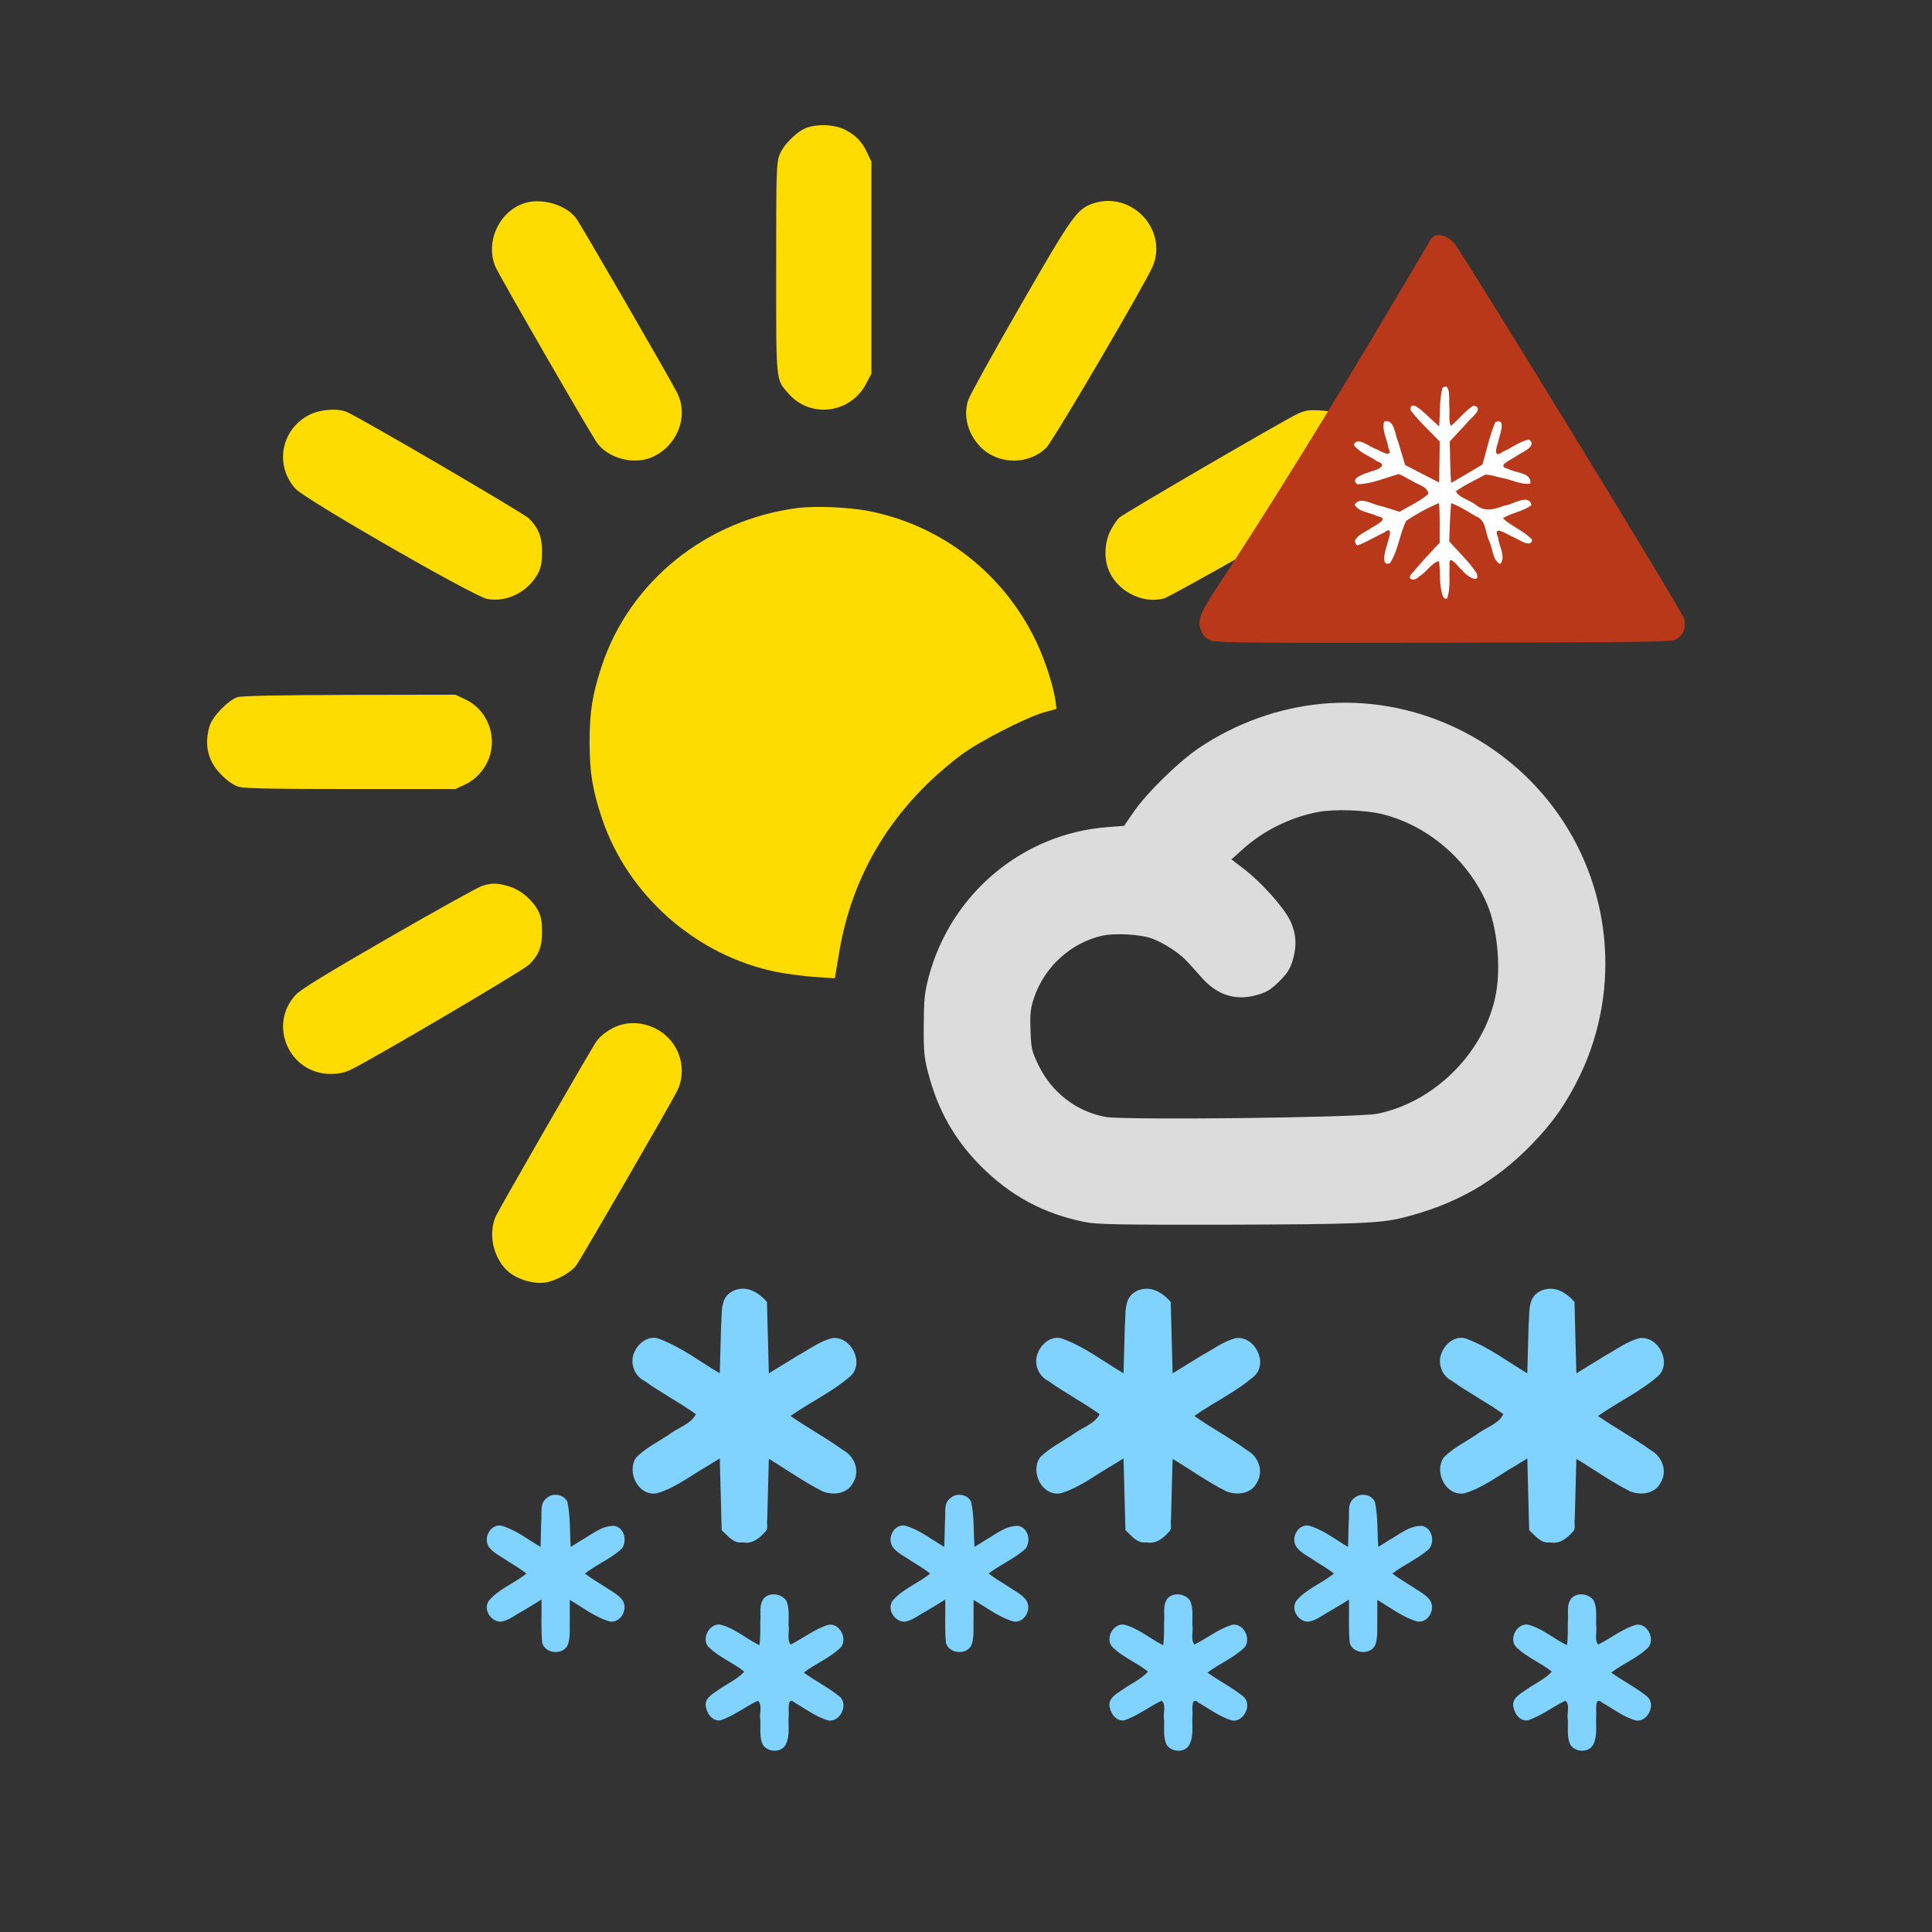 <?xml version="1.0" encoding="UTF-8" standalone="no"?>
<svg xmlns:dc="http://purl.org/dc/elements/1.1/" xmlns:cc="http://creativecommons.org/ns#" xmlns:rdf="http://www.w3.org/1999/02/22-rdf-syntax-ns#" xmlns:svg="http://www.w3.org/2000/svg" xmlns="http://www.w3.org/2000/svg" xmlns:sodipodi="http://sodipodi.sourceforge.net/DTD/sodipodi-0.dtd" xmlns:inkscape="http://www.inkscape.org/namespaces/inkscape" version="1.0" width="1024pt" height="1024pt" viewBox="0 0 1024 1024" preserveAspectRatio="xMidYMid meet" id="svg2" inkscape:version="0.48.5 r10040" sodipodi:docname="sym1195991.svg">
  <rect x="0" y="0" width="1024" height="1024" fill="#333333" stroke="none"/>
  <defs id="defs48" />
  <sodipodi:namedview pagecolor="#ffffff" bordercolor="#666666" borderopacity="1" objecttolerance="10" gridtolerance="10" guidetolerance="10" inkscape:pageopacity="0" inkscape:pageshadow="2" inkscape:window-width="1743" inkscape:window-height="1060" id="namedview46" showgrid="false" inkscape:zoom="1.475" inkscape:cx="773.76717" inkscape:cy="260.61573" inkscape:window-x="129" inkscape:window-y="188" inkscape:window-maximized="0" inkscape:current-layer="svg2" />
  <path style="fill:#dcdcdc;stroke:none;fill-opacity:1" inkscape:connector-curvature="0" id="path22" d="m 700.8,373 c -23.1,2.2 -45.3,10.1 -65.1,23.3 -10.9,7.3 -28.1,24.1 -35,34.3 l -4.9,7.1 -8.9,0.7 c -44.8,3.4 -82.8,35.2 -94.6,79.1 -2.3,8.8 -2.6,12 -2.7,26 -0.1,13.8 0.3,17.3 2.3,25 5.2,20 14,35.5 28,49.6 15.8,15.8 33.2,25.2 55.1,29.6 6.3,1.3 18.2,1.5 76,1.4 67.5,-0.2 80.7,-0.7 92.5,-3.7 28,-7 49,-19 68.2,-38.7 11.7,-12.1 18.6,-22 25.9,-37.1 C 859.5,523.6 854,468.7 823.3,427.9 794.6,389.7 747.7,368.7 700.8,373 z m 32.2,58.6 c 23.9,6.1 44.8,24 54.9,46.9 5.6,12.6 7.7,33.3 5,48.1 -5.6,30.6 -32.3,57.6 -62.9,63.7 -10.2,2.1 -134,3.5 -144,1.7 -15.5,-2.8 -28.8,-13.1 -35.7,-27.7 -3.5,-7.2 -3.8,-8.6 -4.1,-18.3 -0.3,-8.8 0,-11.6 1.8,-17 5.5,-16.4 19.3,-29.1 35.9,-33 6.9,-1.6 21.1,-0.8 27.1,1.6 6.6,2.6 14.4,7.8 18.3,12.1 1.9,2.1 5.6,6.1 8.1,9 8.2,8.9 17.6,11.8 28.7,8.7 5.3,-1.5 7.3,-2.7 12,-7.3 4.6,-4.7 5.8,-6.7 7.3,-12 1.9,-6.8 1.6,-12.7 -1,-18.9 -3,-7.3 -15.7,-21.6 -26.1,-29.4 l -5.6,-4.3 5.9,-5.3 c 10.8,-9.8 24.9,-16.9 39.9,-19.8 8.7,-1.7 25.5,-1.1 34.5,1.2 z" />
  <path style="fill:#80d3ff;fill-opacity:1;stroke:none" d="m 387.9,684.6 c -6.492,3.427 -5.086,11.863 -5.708,17.961 -0.256,8.446 -0.459,16.893 -0.692,25.339 -10.434,-6.215 -20.233,-13.744 -31.645,-18.099 -5.611,-2.465 -11.297,1.631 -13.537,6.723 -2.711,5.534 -0.294,12.683 5.271,15.381 8.769,6.325 18.419,11.312 27.211,17.596 -2.245,5.159 -9.873,7.353 -14.376,10.969 -5.775,3.821 -12.202,6.983 -17.116,11.902 -5.534,7.619 1.047,20.982 10.929,19.077 9.718,-2.855 17.815,-9.318 26.515,-14.31 2.249,-1.38 4.498,-2.759 6.748,-4.139 0.333,12.667 0.667,25.333 1,38 3.208,2.94 6.181,7.226 11.143,6.495 4.962,0.988 8.803,-2.109 11.873,-5.541 1.937,-1.545 0.677,-4.494 1.135,-6.688 0.283,-10.688 0.566,-21.377 0.848,-32.065 9.514,5.738 18.593,12.26 28.522,17.262 5.636,2.215 13.138,1.373 16.122,-4.602 3.838,-6.141 0.838,-13.899 -5.219,-17.229 C 437.943,762.096 428.084,756.877 419,750.5 c 10.414,-7.367 22.24,-12.773 31.875,-21.212 7.39,-6.992 0.181,-21.264 -9.789,-20.057 -6.664,1.658 -12.346,6.053 -18.336,9.312 -5.086,3.115 -10.166,6.239 -15.25,9.358 -0.335,-12.633 -0.668,-25.267 -1,-37.9 -3.785,-4.216 -8.975,-7.897 -14.97,-6.728 -1.278,0.207 -2.536,0.625 -3.63,1.328 z" id="path28" inkscape:connector-curvature="0" />
  <path style="fill:#80d3ff;fill-opacity:1;stroke:none" d="m 601.9,684.6 c -6.492,3.427 -5.086,11.863 -5.708,17.961 -0.256,8.446 -0.459,16.893 -0.692,25.339 -10.434,-6.215 -20.233,-13.744 -31.645,-18.099 -5.611,-2.465 -11.297,1.631 -13.537,6.723 -2.711,5.534 -0.294,12.683 5.271,15.381 8.769,6.325 18.419,11.312 27.211,17.596 -2.245,5.159 -9.873,7.353 -14.376,10.969 -5.775,3.821 -12.202,6.983 -17.116,11.902 -5.534,7.619 1.047,20.982 10.929,19.077 9.718,-2.855 17.815,-9.318 26.515,-14.31 2.249,-1.38 4.498,-2.759 6.748,-4.139 0.333,12.667 0.667,25.333 1,38 3.208,2.94 6.181,7.226 11.143,6.495 4.962,0.988 8.803,-2.109 11.873,-5.541 1.937,-1.545 0.677,-4.494 1.135,-6.688 0.283,-10.688 0.566,-21.377 0.848,-32.065 9.514,5.738 18.593,12.26 28.522,17.262 5.636,2.215 13.138,1.373 16.122,-4.602 3.838,-6.141 0.838,-13.899 -5.219,-17.229 C 651.943,762.096 642.084,756.877 633,750.5 c 10.414,-7.367 22.24,-12.773 31.875,-21.212 7.39,-6.992 0.181,-21.264 -9.789,-20.057 -6.664,1.658 -12.346,6.053 -18.336,9.312 -5.086,3.115 -10.166,6.239 -15.25,9.358 -0.335,-12.633 -0.668,-25.267 -1,-37.9 -3.785,-4.216 -8.975,-7.897 -14.97,-6.728 -1.278,0.207 -2.536,0.625 -3.63,1.328 z" id="path30" inkscape:connector-curvature="0" />
  <path style="fill:#80d3ff;fill-opacity:1;stroke:none" d="m 815.9,684.6 c -6.492,3.427 -5.086,11.863 -5.708,17.961 -0.256,8.446 -0.459,16.893 -0.692,25.339 -10.434,-6.215 -20.233,-13.744 -31.645,-18.099 -5.611,-2.465 -11.297,1.631 -13.537,6.723 -2.711,5.534 -0.294,12.683 5.271,15.381 8.769,6.325 18.419,11.312 27.211,17.596 -2.245,5.159 -9.873,7.353 -14.376,10.969 -5.775,3.821 -12.202,6.983 -17.116,11.902 -5.534,7.619 1.047,20.982 10.929,19.077 9.718,-2.855 17.815,-9.318 26.515,-14.31 2.249,-1.38 4.498,-2.759 6.748,-4.139 0.333,12.667 0.667,25.333 1,38 3.208,2.94 6.181,7.226 11.143,6.495 4.962,0.988 8.803,-2.109 11.873,-5.541 1.937,-1.545 0.677,-4.494 1.135,-6.688 0.283,-10.688 0.566,-21.377 0.848,-32.065 9.514,5.738 18.593,12.26 28.522,17.262 5.636,2.215 13.138,1.373 16.122,-4.602 3.838,-6.141 0.838,-13.899 -5.219,-17.229 C 865.943,762.096 856.084,756.877 847,750.5 c 10.414,-7.367 22.24,-12.773 31.875,-21.212 7.39,-6.992 0.181,-21.264 -9.789,-20.057 -6.664,1.658 -12.346,6.053 -18.336,9.312 -5.086,3.115 -10.166,6.239 -15.25,9.358 -0.335,-12.633 -0.668,-25.267 -1,-37.9 -3.785,-4.216 -8.975,-7.897 -14.97,-6.728 -1.278,0.207 -2.536,0.625 -3.63,1.328 z" id="path32" inkscape:connector-curvature="0" />
  <path style="fill:#80d3ff;fill-opacity:1;stroke:none" d="m 289.8,794 c -4.015,2.8 -2.383,8.276 -2.958,12.417 -0.118,4.494 -0.227,8.989 -0.342,13.483 -6.863,-3.949 -13.219,-9.22 -20.962,-11.32 -5.758,-0.723 -9.515,6.686 -6.449,11.266 2.416,3.399 6.509,5.038 9.811,7.458 3.424,2.143 6.906,4.214 10.101,6.696 -6.359,5.274 -14.676,8.073 -20.007,14.575 -2.942,4.582 1.113,10.807 6.271,10.971 4.273,-0.499 7.662,-3.56 11.396,-5.468 3.469,-2.055 6.925,-4.134 10.34,-6.278 0.154,7.665 -0.366,15.378 0.398,23.01 1.682,5.915 11.291,6.596 13.635,0.782 1.455,-4.494 0.758,-9.343 0.968,-14.005 0.003,-3.196 -0.004,-6.392 -5.9e-4,-9.587 6.958,4.031 13.438,9.257 21.295,11.443 5.986,0.894 9.964,-7.175 6.326,-11.709 -2.607,-3.136 -6.476,-4.86 -9.765,-7.194 C 316.512,838.452 313.114,836.428 310,834 c 6.238,-4.842 13.808,-7.833 19.611,-13.228 3.027,-4.019 1.219,-11.484 -4.292,-12.037 -6.493,2.2e-4 -11.64,4.518 -17.02,7.556 -1.933,1.203 -3.867,2.406 -5.8,3.609 -0.546,-7.946 -0.106,-16.037 -1.76,-23.858 C 298.979,792.006 292.937,791.015 289.8,794 z" id="path34" inkscape:connector-curvature="0" />
  <path style="fill:#80d3ff;fill-opacity:1;stroke:none" d="m 503.8,794 c -4.015,2.8 -2.383,8.276 -2.958,12.417 -0.118,4.494 -0.227,8.989 -0.342,13.483 -6.863,-3.949 -13.219,-9.22 -20.962,-11.32 -5.758,-0.723 -9.515,6.686 -6.449,11.266 2.416,3.399 6.509,5.038 9.811,7.458 3.424,2.143 6.906,4.214 10.101,6.696 -6.359,5.274 -14.676,8.073 -20.007,14.575 -2.942,4.582 1.113,10.807 6.271,10.971 4.273,-0.499 7.662,-3.56 11.396,-5.468 3.469,-2.055 6.925,-4.134 10.34,-6.278 0.154,7.665 -0.366,15.378 0.398,23.01 1.682,5.915 11.291,6.596 13.635,0.782 1.455,-4.494 0.758,-9.343 0.968,-14.005 0.003,-3.196 -0.004,-6.392 -5.9e-4,-9.587 6.958,4.031 13.438,9.257 21.295,11.443 5.986,0.894 9.964,-7.175 6.326,-11.709 -2.607,-3.136 -6.476,-4.86 -9.765,-7.194 C 530.512,838.452 527.114,836.428 524,834 c 6.238,-4.842 13.808,-7.833 19.611,-13.228 3.027,-4.019 1.219,-11.484 -4.292,-12.037 -6.493,2.2e-4 -11.64,4.518 -17.02,7.556 -1.933,1.203 -3.867,2.406 -5.8,3.609 -0.546,-7.946 -0.106,-16.037 -1.76,-23.858 C 512.979,792.006 506.937,791.015 503.8,794 z" id="path36" inkscape:connector-curvature="0" />
  <path style="fill:#80d3ff;fill-opacity:1;stroke:none" d="m 717.8,794 c -4.015,2.8 -2.383,8.276 -2.958,12.417 -0.118,4.494 -0.227,8.989 -0.342,13.483 -6.863,-3.949 -13.219,-9.22 -20.962,-11.32 -5.758,-0.723 -9.515,6.686 -6.449,11.266 2.416,3.399 6.509,5.038 9.811,7.458 3.424,2.143 6.906,4.214 10.101,6.696 -6.359,5.274 -14.676,8.073 -20.007,14.575 -2.942,4.582 1.113,10.807 6.271,10.971 4.273,-0.499 7.662,-3.56 11.396,-5.468 3.469,-2.055 6.925,-4.134 10.34,-6.278 0.154,7.665 -0.366,15.378 0.398,23.01 1.682,5.915 11.291,6.596 13.635,0.782 1.455,-4.494 0.758,-9.343 0.968,-14.005 0.003,-3.196 -0.004,-6.392 -5.9e-4,-9.587 6.958,4.031 13.438,9.257 21.295,11.443 5.986,0.894 9.964,-7.175 6.326,-11.709 -2.607,-3.136 -6.476,-4.86 -9.765,-7.194 C 744.512,838.452 741.114,836.428 738,834 c 6.238,-4.842 13.808,-7.833 19.611,-13.228 3.027,-4.019 1.219,-11.484 -4.292,-12.037 -6.493,2.2e-4 -11.64,4.518 -17.02,7.556 -1.933,1.203 -3.867,2.406 -5.8,3.609 -0.546,-7.946 -0.106,-16.037 -1.76,-23.858 C 726.979,792.006 720.937,791.015 717.8,794 z" id="path38" inkscape:connector-curvature="0" />
  <path style="fill:#80d3ff;fill-opacity:1;stroke:none" d="m 405,847 c -2.994,3.505 -1.546,8.434 -2.018,12.622 -0.023,4.128 0.152,8.282 -0.482,12.378 -7.075,-3.462 -13.166,-9.114 -20.957,-10.976 -6.025,-0.456 -10.243,8.371 -5.455,12.432 5.48,5.102 12.585,7.909 18.411,12.544 -3.882,4.217 -9.336,6.491 -13.926,9.819 -3.26,2.134 -7.79,4.834 -6.292,9.426 0.619,3.449 3.788,7.277 7.569,6.546 7.161,-2.339 13.097,-7.227 19.852,-10.369 2.652,2.177 0.501,7.06 1.327,10.327 0.12,4.313 -0.632,8.986 1.283,12.988 2.735,4.24 10.252,4.437 12.339,-0.534 2.191,-4.865 0.948,-10.34 1.405,-15.49 0.061,-2.549 -0.912,-9.937 3.233,-6.226 5.919,3.347 11.454,7.764 18.132,9.474 6.193,0.496 10.398,-8.806 5.49,-12.852 C 439.003,894.342 432.128,890.964 426,886.5 c 6.317,-4.817 13.988,-7.775 19.683,-13.4 3.665,-4.585 -0.672,-13.004 -6.624,-11.914 -7.282,2.181 -13.312,7.171 -19.998,10.464 -2.176,-2.61 -0.447,-7.065 -1.091,-10.419 -0.101,-4.284 0.615,-8.934 -1.267,-12.908 C 414.156,844.697 408.24,843.803 405,847 z" id="path40" inkscape:connector-curvature="0" />
  <path style="fill:#80d3ff;fill-opacity:1;stroke:none" d="m 619,847 c -2.994,3.505 -1.546,8.434 -2.018,12.622 -0.023,4.128 0.152,8.282 -0.482,12.378 -7.075,-3.462 -13.166,-9.114 -20.957,-10.976 -6.025,-0.456 -10.243,8.371 -5.455,12.432 5.48,5.102 12.585,7.909 18.411,12.544 -3.882,4.217 -9.336,6.491 -13.926,9.819 -3.26,2.134 -7.79,4.834 -6.292,9.426 0.619,3.449 3.788,7.277 7.569,6.546 7.161,-2.339 13.097,-7.227 19.852,-10.369 2.652,2.177 0.501,7.06 1.327,10.327 0.12,4.313 -0.632,8.986 1.283,12.988 2.735,4.24 10.252,4.437 12.339,-0.534 2.191,-4.865 0.948,-10.34 1.405,-15.49 0.061,-2.549 -0.912,-9.937 3.233,-6.226 5.919,3.347 11.454,7.764 18.132,9.474 6.193,0.496 10.398,-8.806 5.49,-12.852 C 653.003,894.342 646.128,890.964 640,886.5 c 6.317,-4.817 13.988,-7.775 19.683,-13.4 3.665,-4.585 -0.672,-13.004 -6.624,-11.914 -7.282,2.181 -13.312,7.171 -19.998,10.464 -2.176,-2.61 -0.447,-7.065 -1.091,-10.419 -0.101,-4.284 0.615,-8.934 -1.267,-12.908 C 628.156,844.697 622.24,843.803 619,847 z" id="path42" inkscape:connector-curvature="0" />
  <path style="fill:#80d3ff;fill-opacity:1;stroke:none" d="m 833,847 c -2.994,3.505 -1.546,8.434 -2.018,12.622 -0.023,4.128 0.152,8.282 -0.482,12.378 -7.075,-3.462 -13.166,-9.114 -20.957,-10.976 -6.025,-0.456 -10.243,8.371 -5.455,12.432 5.48,5.102 12.585,7.909 18.411,12.544 -3.882,4.217 -9.336,6.491 -13.926,9.819 -3.26,2.134 -7.79,4.834 -6.292,9.426 0.619,3.449 3.788,7.277 7.569,6.546 7.161,-2.339 13.097,-7.227 19.852,-10.369 2.652,2.177 0.501,7.06 1.327,10.327 0.12,4.313 -0.632,8.986 1.283,12.988 2.735,4.24 10.252,4.437 12.339,-0.534 2.191,-4.865 0.948,-10.34 1.405,-15.49 0.061,-2.549 -0.912,-9.937 3.233,-6.226 5.919,3.347 11.454,7.764 18.132,9.474 6.193,0.496 10.398,-8.806 5.49,-12.852 C 867.003,894.342 860.128,890.964 854,886.5 c 6.317,-4.817 13.988,-7.775 19.683,-13.4 3.665,-4.585 -0.672,-13.004 -6.624,-11.914 -7.282,2.181 -13.312,7.171 -19.998,10.464 -2.176,-2.61 -0.447,-7.065 -1.091,-10.419 -0.101,-4.284 0.615,-8.934 -1.267,-12.908 C 842.156,844.697 836.24,843.803 833,847 z" id="path44" inkscape:connector-curvature="0" />
  <path style="fill:#fedc00;fill-opacity:1;stroke:none" inkscape:connector-curvature="0" id="path8-3" d="m 428.09,67.508 c -5.2,1.6 -12.8,9 -14.9,14.5 -1.7,4.3 -1.8,8.9 -1.8,60.2 0,61.4 -0.3,58.6 6.6,66.5 11.7,13.2 32.8,10.5 41.1,-5.4 l 2.8,-5.3 0,-56.2 0,-56.1 -2.4,-5 c -2.8,-6 -6.6,-9.7 -12.6,-12.4 -5,-2.3 -13.2,-2.6 -18.8,-0.8 z" />
  <path style="fill:#fedc00;fill-opacity:1;stroke:none" inkscape:connector-curvature="0" id="path10-1" d="m 277.89,107.708 c -13.6,4.4 -21,21.1 -15.1,34.1 2.6,5.6 50.7,89.1 53.8,93.1 5.8,7.8 18.6,11.4 28,7.8 14,-5.4 20.8,-21.8 14.3,-34.5 -3.8,-7.6 -51.1,-89.3 -53.5,-92.5 -5.4,-7.2 -18.3,-11 -27.5,-8 z" />
  <path style="fill:#fedc00;fill-opacity:1;stroke:none" inkscape:connector-curvature="0" id="path12-9" d="m 579.79,107.708 c -8.8,2.8 -11.1,5.9 -39,54.4 -14.4,25 -26.8,47.4 -27.6,49.9 -2.9,8.4 -0.1,18.4 6.9,25.3 9.4,9.1 25.5,9.1 34.5,-0.1 3.8,-3.8 53.1,-87.9 56.5,-96.3 7.8,-19.4 -11.3,-39.6 -31.3,-33.2 z" />
  <path style="fill:#fedc00;fill-opacity:1;stroke:none" inkscape:connector-curvature="0" id="path14-9" d="m 164.09,219.808 c -15.1,7.5 -18.8,26.9 -7.4,39.3 5.4,5.8 93.9,56.7 101.4,58.3 10.3,2.1 21.8,-3.6 27.1,-13.6 1.6,-3.1 2.1,-5.9 2.1,-11.1 0.1,-8 -1.9,-12.9 -6.9,-17.9 -3,-2.9 -91,-54.3 -96.9,-56.6 -5.1,-1.9 -13.8,-1.2 -19.4,1.6 z" />
  <path style="fill:#fedc00;fill-opacity:1;stroke:none" inkscape:connector-curvature="0" id="path16-3" d="m 687.39,219.508 c -8.7,4.3 -91.9,52.7 -94.2,54.9 -1.3,1.2 -3.4,4.4 -4.8,7.2 -2.8,5.7 -3.3,13.7 -1.1,19.7 4.1,11.6 17.9,19 29.5,15.9 4.1,-1.1 91.1,-50.6 97.8,-55.6 1.7,-1.3 4.4,-5 6,-8.1 4.9,-10.1 3.1,-21.4 -4.6,-29.1 -4.9,-4.8 -8.8,-6.5 -16.6,-6.9 -5.9,-0.3 -7.8,0 -12,2 z" />
  <path style="fill:#fedc00;fill-opacity:1;stroke:none" inkscape:connector-curvature="0" id="path18-6" d="m 423.09,269.208 c -48.5,6.1 -89.2,38.8 -104.1,83.6 -5,15.1 -6.5,24.4 -6.5,40.4 0,16 1.5,25.3 6.5,40.4 13.6,40.8 50,72.9 92.4,81.5 5.5,1.1 14.7,2.3 20.5,2.7 l 10.6,0.7 2.2,-13.2 c 7,-42.6 28.9,-78.2 64.9,-105.3 9.2,-6.9 33.9,-19.6 43.6,-22.4 l 6.8,-1.9 -0.6,-4.5 c -1.2,-8 -5.5,-21.3 -10,-30.8 -17.3,-36.5 -50.4,-62.2 -89.7,-69.7 -10.2,-1.9 -27.4,-2.6 -36.6,-1.5 z" />
  <path style="fill:#fedc00;fill-opacity:1;stroke:none" inkscape:connector-curvature="0" id="path20-0" d="m 125.89,369.508 c -4.9,1.6 -13.3,10.2 -14.8,15.3 -3,10.1 -0.9,18.8 6.3,25.9 3.1,3.2 6.5,5.5 9.1,6.3 3,0.9 18.9,1.2 59.5,1.2 l 55.4,0 5.1,-2.4 c 5.9,-2.7 10.7,-8.2 12.9,-14.5 4.1,-12.1 -1.5,-25.4 -12.9,-30.7 l -5.1,-2.4 -56,0.1 c -37.8,0.1 -57.1,0.5 -59.5,1.2 z" />
  <path style="fill:#fedc00;fill-opacity:1;stroke:none" inkscape:connector-curvature="0" id="path24-7" d="m 255.39,469.608 c -2.2,0.7 -24.5,13.1 -49.5,27.5 -32.4,18.7 -46.6,27.3 -49.2,30.2 -14.8,16.1 -3.3,41.9 18.6,41.9 4.2,0 7.5,-0.7 10.7,-2.3 11.6,-5.6 91.4,-52.6 94.4,-55.6 5.2,-5.1 7,-9.6 6.9,-17.6 0,-5.2 -0.5,-8 -2.1,-11.1 -3.1,-5.8 -9.3,-11 -15.4,-12.8 -6.2,-1.9 -9,-1.9 -14.4,-0.2 z" />
  <path style="fill:#fedc00;fill-opacity:1;stroke:none" inkscape:connector-curvature="0" id="path26-1" d="m 327.79,543.608 c -4.7,1.7 -9.3,5 -11.7,8.4 -3,4.3 -51.2,88.1 -53.3,92.6 -4.3,9.5 -1.2,22.9 6.9,29.6 4.8,4 13.1,6.4 19,5.6 5.7,-0.8 13.8,-5.2 16.7,-9.1 2.4,-3.2 49.7,-84.9 53.5,-92.5 4.4,-8.6 2.8,-19.9 -3.9,-27.3 -6.8,-7.6 -18,-10.6 -27.2,-7.3 z" />
  <g transform="matrix(0.934,0,0,0.934,48.819,21.049)" id="g2993">
    <path d="m 759.476,113.618 c -37.465,63.407 -76.367,129.035 -122.849,199.799 -8.755,13.329 -9.426,17.276 -7.07,22.426 1.332,2.897 2.869,4.185 5.84,5.258 3.074,1.073 31.045,1.288 132.89,1.073 128.484,-0.322 128.894,-0.322 131.66,-2.575 3.381,-2.575 4.713,-6.76 3.484,-11.052 -1.23,-4.507 -126.742,-209.242 -130.738,-213.426 -3.996,-3.97 -10.268,-6.494 -13.217,-1.502 z" id="path14-8" inkscape:connector-curvature="0" sodipodi:nodetypes="ssccccccs" style="fill:#ba381a;fill-opacity:1;stroke:none" />
    <path inkscape:transform-center-y="65.053824" inkscape:transform-center-x="45.961941" inkscape:connector-curvature="0" id="path2986-0" d="m 766.699,316.178 c -2.531,-6.41 -1.422,-13.547 -2.331,-20.246 -3.874,0.399 -7.202,6.463 -11.245,8.552 -2.654,3.367 -8.024,1.806 -3.773,-2.071 4.852,-5.904 10.221,-11.356 15.357,-17.01 -0.091,-7.477 0.259,-14.981 -0.37,-22.435 -6.496,2.659 -12.733,6.135 -18.6,9.992 -3.848,7.718 -4.487,16.815 -9.244,24.103 -5.989,2.153 -2.17,-8.678 -1.261,-11.847 0.764,-2.594 3.283,-9.645 -1.921,-5.631 -5.14,2.417 -9.989,5.488 -15.336,7.439 -4.855,-4.088 5.133,-7.819 8.25,-10.164 2.501,-1.531 10.278,-5.231 3.271,-6.426 -4.232,-2.192 -10.562,-2.303 -13.112,-6.546 3.352,-5.265 10.416,0.205 15.124,0.737 3.495,1.086 6.99,2.174 10.485,3.26 5.452,-3.306 11.456,-5.927 16.276,-10.092 -0.271,-4.394 -6.625,-5.438 -9.854,-7.794 -2.366,-1.072 -4.668,-2.823 -7.072,-3.488 -7.68,2.177 -15.205,5.502 -23.263,5.799 -5.135,-3.537 4.824,-6.26 7.943,-7.362 3.16,-0.825 9.624,-3.421 3.358,-5.597 -4.425,-3.143 -10.249,-4.943 -13.424,-9.516 1.983,-5.011 9.126,1.452 12.836,2.518 2.488,1.319 9.844,5.418 6.841,-0.73 -0.719,-4.899 -3.99,-10.145 -2.386,-14.965 5.902,-1.75 6.013,7.755 7.891,11.434 1.346,4.408 2.638,8.832 3.957,13.248 6.444,3.325 12.888,6.649 19.332,9.974 0.101,-7.766 0.201,-15.533 0.302,-23.299 -5.586,-5.878 -11.706,-11.324 -16.591,-17.811 -0.19,-6.875 7.964,1.687 10.291,3.761 2.011,1.815 3.999,3.654 5.998,5.482 0.538,-7.262 0.082,-14.693 1.788,-21.794 4.88,-3.943 3.702,7.252 3.929,10.261 0.457,3.312 -0.608,9.747 1.039,11.161 4.392,-3.67 7.872,-8.507 12.792,-11.485 6.72,1.702 -2.657,7.668 -4.452,10.623 -3.028,3.249 -6.062,6.494 -9.092,9.741 0.229,7.857 0.209,15.727 0.728,23.57 6.008,-3.365 11.879,-6.968 17.812,-10.462 2.346,-8.015 4.092,-16.253 7.238,-23.998 6.965,-2.908 2.093,8.201 1.578,11.627 -1.154,3.15 -2.58,9.041 2.53,5.219 5.121,-2.127 9.644,-5.96 15.114,-7.061 5.195,4.102 -5.034,7.545 -7.98,9.932 -2.719,1.774 -10.976,5.205 -3.69,6.833 4.132,2.384 13.125,1.866 12.412,8.255 -5.015,0.918 -10.786,-2.324 -16.062,-3.177 -3.122,-0.657 -6.389,-1.844 -9.515,-1.904 -5.583,3.092 -11.508,5.676 -16.666,9.451 1.607,3.533 7.753,5.046 11.175,7.596 4.867,4.346 10.784,2.673 16.283,0.565 4.639,-0.351 13.831,-7.204 15.41,-0.33 -4.757,3.705 -11.215,4.286 -16.236,7.531 5.06,4.66 11.931,7.089 16.618,12.148 -0.588,5.336 -8.622,-0.954 -11.818,-2.018 -3.52,-1.747 -10.721,-6.564 -7.489,0.815 0.357,4.814 4.574,10.8 1.251,14.972 -4.398,-1.606 -4.32,-9.36 -6.527,-13.476 -2.139,-4.764 -1.509,-11.479 -7.318,-13.576 -4.606,-2.612 -9.077,-5.745 -14.083,-7.466 -0.691,7.201 -0.739,14.449 -1.075,21.674 5.226,5.893 11.068,11.313 15.455,17.886 2.689,6.885 -6.152,1.578 -7.735,-1.177 -2.711,-1.895 -8.378,-10.777 -7.503,-2.743 -0.42,6.04 0.652,12.381 -1.355,18.185 -0.579,0.999 -1.92,-0.035 -2.285,-0.647 z" style="fill:#ffffff;fill-opacity:1;stroke:none" />
  </g>
</svg>
